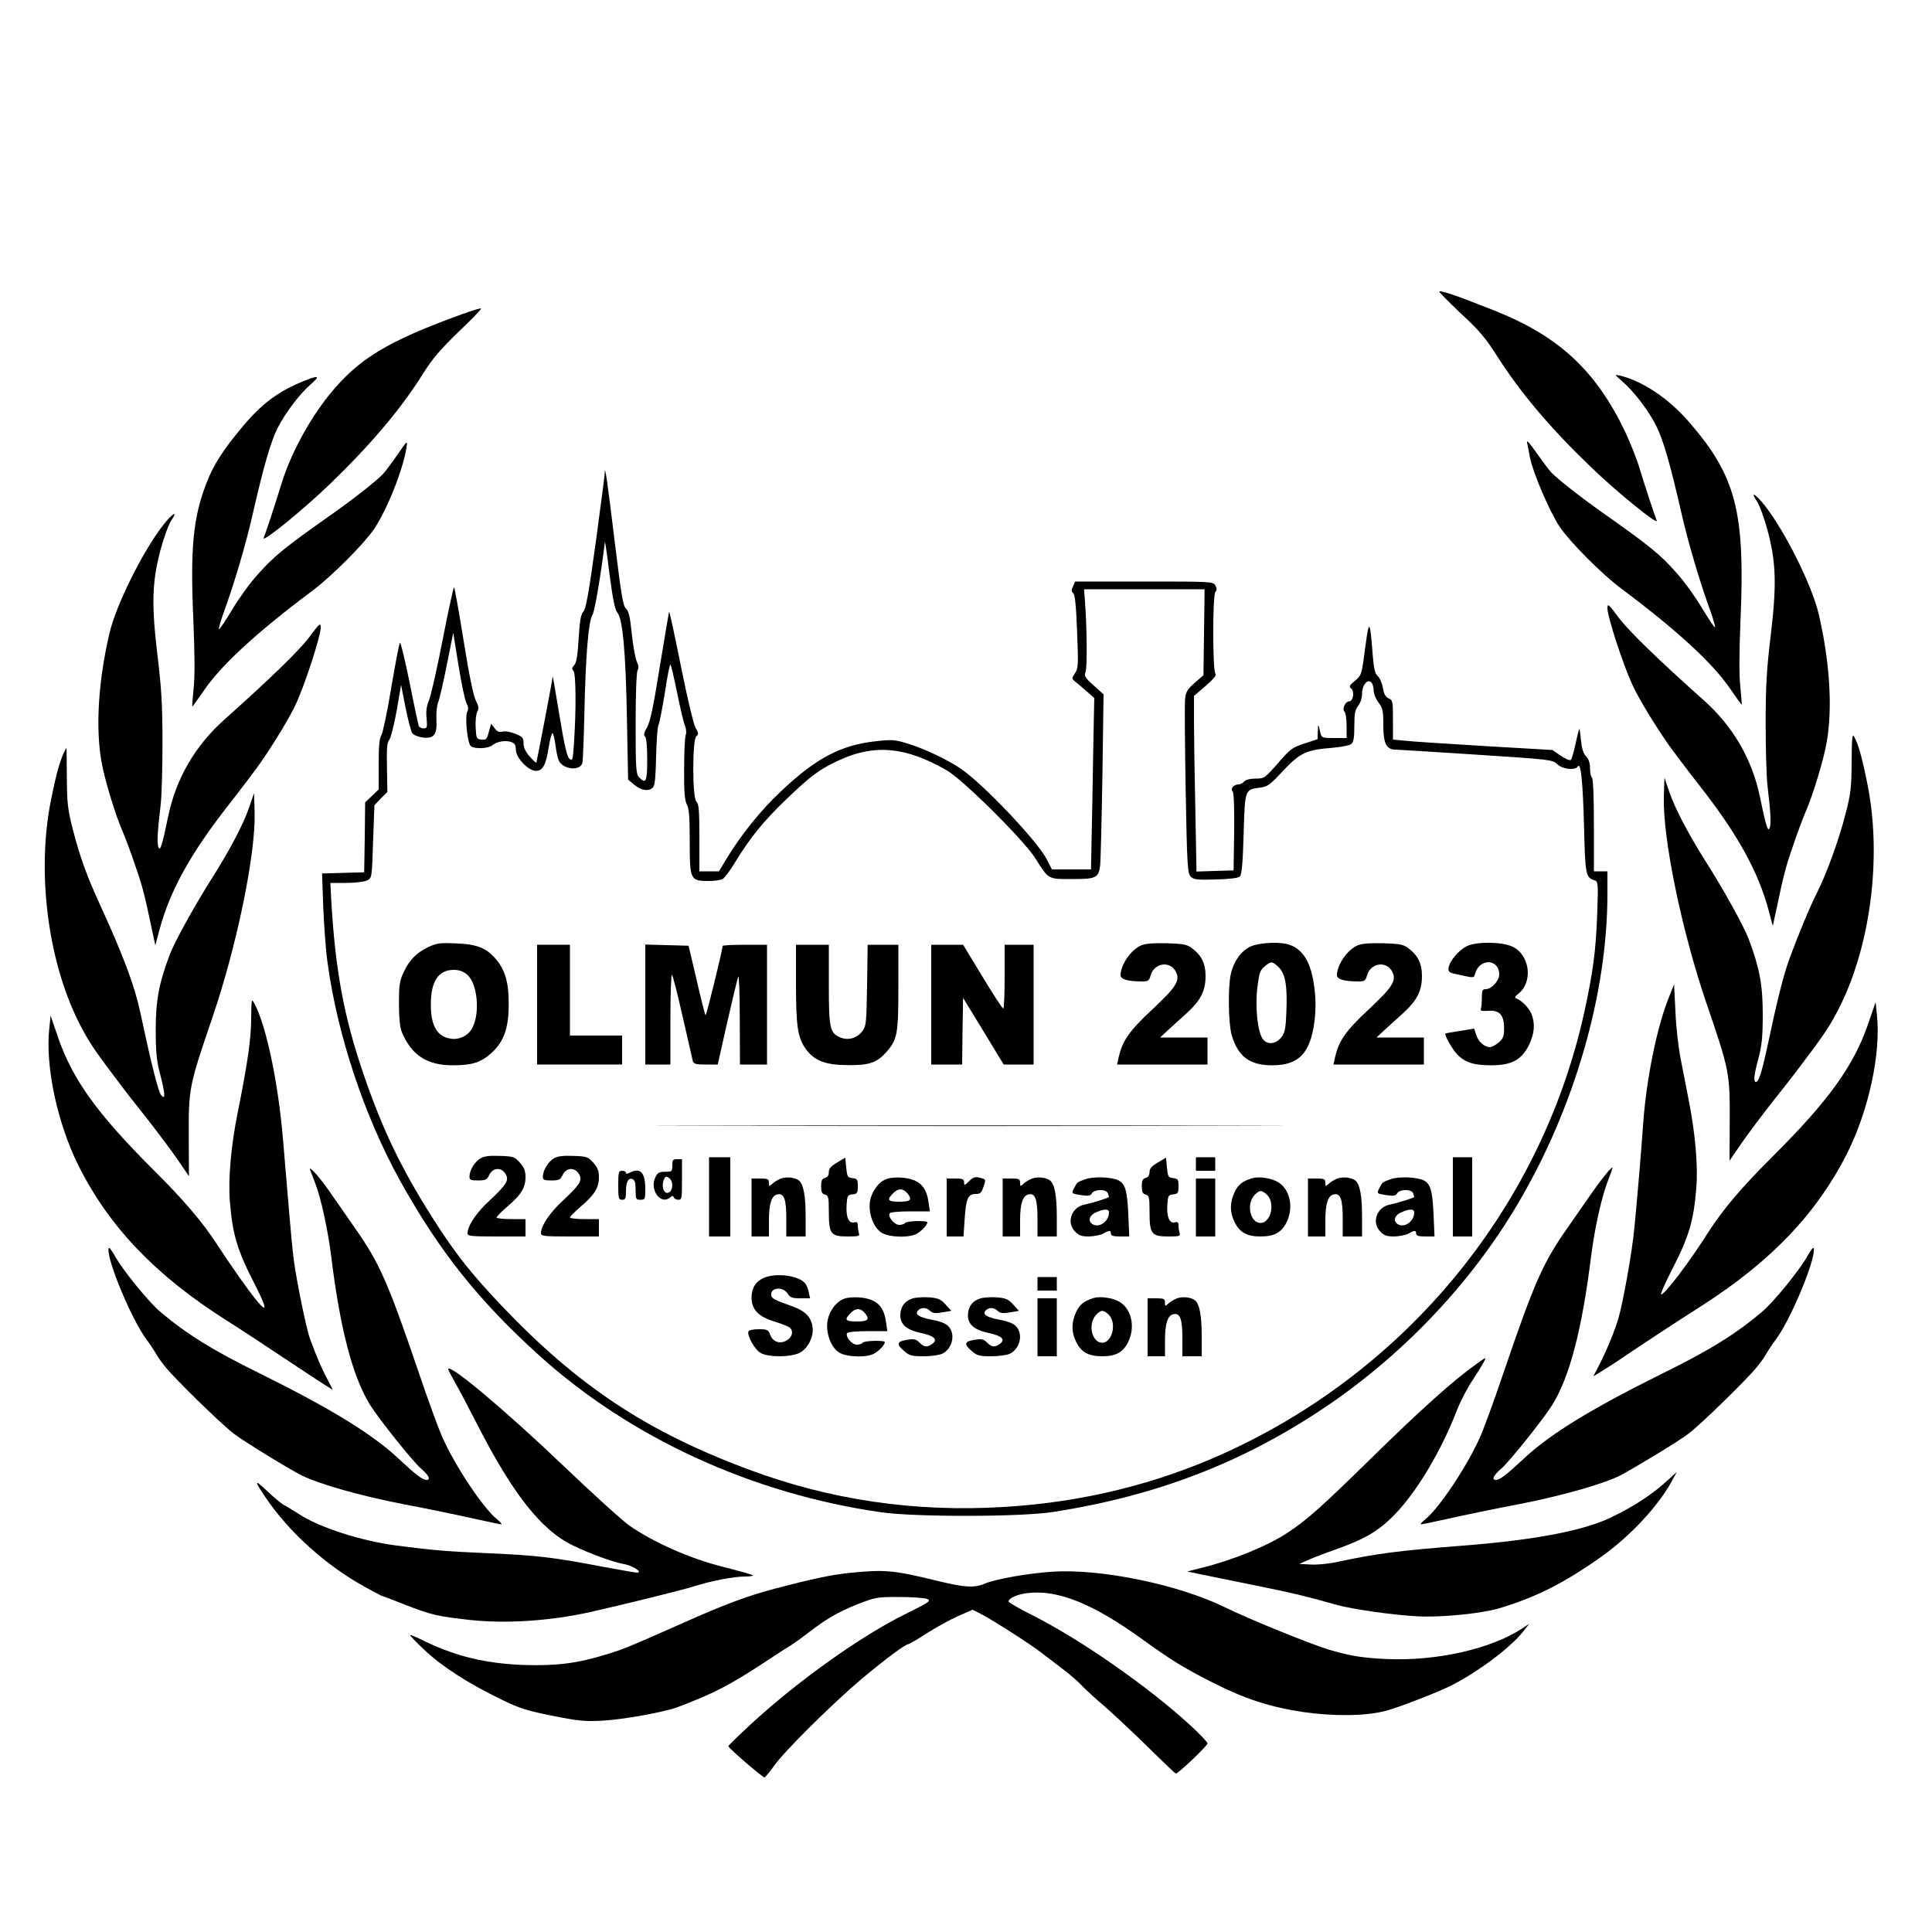 <?xml version="1.0" standalone="no"?>
<!DOCTYPE svg PUBLIC "-//W3C//DTD SVG 20010904//EN"
 "http://www.w3.org/TR/2001/REC-SVG-20010904/DTD/svg10.dtd">
<svg version="1.0" xmlns="http://www.w3.org/2000/svg"
 width="1000pt" height="1000pt" viewBox="0 0 1000 1000"
 preserveAspectRatio="xMidYMid meet">

<g transform="translate(0,1000) scale(0.1,-0.1)"
fill="#000000" stroke="none">
<path d="M7450 8490 c0 -4 51 -55 113 -114 91 -84 127 -126 182 -213 124 -195
275 -374 487 -578 134 -130 356 -310 343 -279 -10 25 -57 166 -90 274 -14 47
-48 131 -74 187 -152 316 -342 492 -672 624 -196 78 -289 110 -289 99z"/>
<path d="M2395 8375 c-391 -141 -541 -233 -692 -420 -106 -133 -201 -309 -248
-465 -33 -108 -80 -249 -90 -274 -13 -31 209 149 343 279 210 203 365 385 481
570 49 78 90 126 184 217 67 64 120 118 117 121 -3 3 -45 -10 -95 -28z"/>
<path d="M8397 8026 c61 -53 136 -151 176 -231 36 -73 72 -195 131 -455 35
-153 97 -362 151 -508 14 -41 24 -76 22 -79 -3 -2 -33 42 -67 99 -34 57 -92
138 -130 180 -85 97 -140 142 -390 318 -108 76 -230 172 -262 206 -14 16 -49
63 -78 104 -32 46 -49 65 -46 50 3 -14 10 -49 15 -78 16 -80 102 -281 154
-359 51 -76 217 -244 318 -319 290 -217 475 -387 565 -520 32 -46 58 -83 59
-81 1 1 -2 43 -7 92 -7 59 -6 179 1 350 24 556 -24 741 -265 1019 -107 124
-241 213 -359 242 -30 6 -29 6 12 -30z"/>
<path d="M1580 8031 c-140 -56 -226 -120 -331 -247 -96 -115 -145 -193 -179
-281 -71 -182 -86 -339 -69 -718 7 -171 8 -291 1 -350 -5 -49 -8 -91 -7 -92 1
-2 27 35 59 81 90 133 275 303 565 520 100 75 267 243 318 319 69 103 151 312
167 421 5 38 5 37 -45 -35 -28 -41 -63 -87 -77 -103 -32 -34 -154 -130 -262
-206 -250 -176 -305 -221 -390 -318 -38 -42 -96 -123 -130 -180 -34 -57 -64
-101 -67 -99 -2 3 8 38 22 79 54 146 116 355 151 508 59 260 95 382 131 455
41 80 116 179 176 230 45 39 35 43 -33 16z"/>
<path d="M3130 7549 c0 -8 -21 -167 -46 -354 -36 -261 -51 -345 -64 -360 -14
-15 -19 -47 -25 -140 -5 -88 -11 -125 -23 -138 -12 -13 -13 -20 -4 -29 13 -13
15 -197 3 -371 -6 -90 -7 -97 -23 -85 -13 10 -26 66 -52 223 -19 116 -35 207
-35 204 -5 -38 -83 -444 -85 -447 -2 -1 -17 13 -35 33 -21 24 -31 46 -31 68 0
28 -5 34 -43 49 -24 10 -52 15 -66 11 -18 -4 -28 0 -41 18 l-18 23 -12 -43
c-10 -38 -14 -42 -38 -39 -26 3 -27 6 -30 63 -2 32 2 69 8 81 10 17 8 29 -8
60 -12 25 -35 135 -63 312 -24 149 -46 272 -49 272 -3 0 -30 -123 -59 -272
-29 -150 -61 -291 -71 -314 -12 -28 -16 -56 -12 -92 4 -47 3 -52 -16 -52 -11
0 -22 6 -25 13 -2 6 -24 108 -47 225 -24 117 -46 209 -50 205 -4 -4 -24 -109
-45 -233 -20 -124 -44 -234 -51 -245 -10 -14 -14 -56 -14 -150 l0 -131 -35
-34 -35 -33 -2 -181 -3 -181 -109 -3 -109 -3 6 -172 c4 -95 13 -224 22 -287
51 -378 192 -801 379 -1137 201 -361 405 -617 716 -898 472 -427 1102 -716
1767 -812 174 -26 730 -25 893 1 534 83 979 254 1404 539 408 274 761 646
1005 1061 291 494 461 1084 461 1599 l0 117 -35 0 -35 0 0 239 c0 149 -4 242
-10 246 -5 3 -10 25 -10 47 0 29 -7 49 -21 64 -14 15 -22 41 -26 83 -3 34 -7
60 -9 58 -2 -2 -10 -37 -19 -77 -9 -41 -19 -78 -24 -83 -5 -5 -28 5 -52 21
l-44 30 -360 21 c-198 12 -384 24 -412 28 l-53 5 0 102 c0 95 -1 102 -22 111
-16 7 -25 22 -30 54 -4 24 -16 52 -27 62 -15 14 -20 38 -26 111 -14 183 -19
187 -39 33 -18 -138 -19 -140 -53 -169 -29 -24 -32 -30 -19 -40 18 -13 10 -66
-10 -66 -20 0 -39 -39 -25 -53 6 -6 11 -39 11 -74 l0 -63 -65 0 c-62 0 -65 1
-71 28 -10 47 -12 48 -13 6 l-1 -40 -67 -22 c-63 -20 -74 -28 -138 -102 -69
-78 -71 -80 -116 -80 -29 0 -51 -6 -59 -15 -7 -8 -20 -15 -30 -15 -24 0 -43
-23 -30 -36 7 -7 9 -87 8 -210 l-3 -199 -96 -3 -96 -3 -6 323 c-4 178 -7 382
-7 455 l0 131 61 52 c42 37 57 56 50 63 -15 15 -15 409 0 424 8 8 8 17 0 32
-12 21 -16 21 -369 21 l-357 0 -11 -25 c-9 -19 -9 -27 1 -35 9 -7 15 -66 20
-199 7 -172 6 -191 -11 -216 -18 -27 -18 -28 6 -47 13 -11 40 -33 59 -50 l35
-31 -2 -91 c-1 -50 -5 -250 -8 -443 l-7 -353 -101 0 -101 0 -28 54 c-49 94
-327 387 -442 466 -68 47 -191 105 -276 131 -68 21 -82 22 -169 12 -179 -20
-308 -88 -489 -260 -102 -95 -208 -227 -283 -352 l-37 -61 -51 0 -50 0 0 174
c0 142 -3 176 -15 186 -22 18 -22 322 -1 339 13 11 12 17 -4 44 -10 18 -43
155 -76 321 -32 159 -59 285 -61 280 -1 -5 -23 -133 -48 -285 -33 -208 -50
-286 -66 -314 -16 -27 -19 -39 -10 -48 7 -7 11 -52 11 -119 0 -114 -7 -129
-43 -90 -15 16 -17 50 -17 276 0 148 4 265 10 276 7 12 5 27 -4 46 -8 16 -19
81 -26 144 -9 89 -16 118 -30 130 -15 12 -25 73 -60 360 -36 298 -50 396 -50
339z m65 -719 c28 -31 44 -207 50 -550 l6 -315 32 -27 c36 -31 78 -36 98 -12
9 11 13 59 15 159 2 79 7 152 12 162 5 10 20 84 33 166 12 81 25 147 29 147 3
0 18 -64 34 -142 16 -79 34 -157 41 -173 7 -17 9 -39 4 -50 -4 -11 -8 -90 -8
-175 -1 -119 3 -162 14 -184 12 -22 15 -66 15 -192 0 -197 3 -204 96 -204 30
0 64 4 74 10 10 5 40 45 65 87 77 127 149 215 266 327 126 121 172 155 272
201 184 85 345 70 557 -52 84 -48 397 -359 457 -453 72 -114 66 -110 192 -110
124 0 136 6 145 67 3 21 8 230 12 464 l6 425 -51 46 c-46 41 -50 49 -42 71 9
23 7 242 -4 375 l-4 52 312 0 312 0 -3 -222 -3 -223 -46 -40 c-38 -34 -46 -47
-49 -85 -3 -25 -1 -237 3 -472 7 -391 10 -429 26 -445 15 -16 33 -18 130 -15
74 2 116 7 125 16 9 9 15 71 19 219 7 233 6 230 83 240 41 5 52 13 120 86 88
94 122 110 252 120 48 4 94 13 102 20 12 10 16 33 16 93 0 65 4 85 20 105 12
15 20 41 20 63 0 43 28 78 48 58 7 -7 12 -25 12 -42 0 -16 11 -44 25 -62 22
-29 25 -42 25 -118 0 -94 16 -126 63 -126 12 0 200 -12 417 -26 387 -25 396
-26 421 -50 28 -26 92 -33 106 -11 15 24 26 -78 32 -314 6 -247 9 -261 53
-275 20 -6 21 -11 15 -178 -7 -189 -22 -301 -68 -511 -222 -998 -909 -1841
-1854 -2273 -357 -163 -742 -258 -1150 -282 -458 -28 -896 36 -1315 192 -533
198 -889 434 -1289 855 -144 153 -221 248 -319 398 -183 281 -287 492 -392
800 -99 290 -144 530 -165 888 l-5 97 82 0 c47 0 94 6 108 13 25 13 25 13 31
201 l7 188 33 35 34 34 -2 126 c-2 98 0 130 11 142 8 9 25 77 39 151 l23 135
23 -117 c13 -65 29 -125 35 -133 6 -9 30 -19 52 -22 60 -8 77 13 73 91 -2 34
2 75 9 91 7 17 27 104 45 195 l33 165 27 -168 c15 -93 33 -181 41 -195 10 -19
11 -33 5 -45 -14 -25 0 -164 18 -179 20 -16 91 -13 112 5 22 19 70 27 98 16
17 -6 23 -16 23 -40 0 -41 65 -109 104 -109 35 0 52 30 66 122 7 43 16 75 20
73 4 -3 11 -30 15 -61 4 -32 11 -67 17 -80 22 -48 113 -57 123 -11 2 12 7 130
10 262 6 289 21 470 41 501 12 17 44 208 65 379 1 5 12 -70 24 -168 17 -130
28 -183 40 -197z"/>
<path d="M2215 5097 c-62 -30 -97 -67 -127 -132 -20 -43 -23 -66 -23 -160 0
-72 5 -122 14 -145 50 -121 130 -174 265 -174 100 0 147 15 202 66 62 57 87
127 87 248 1 110 -17 176 -64 233 -50 60 -99 80 -209 84 -84 4 -101 1 -145
-20z m203 -142 c53 -45 68 -196 27 -275 -20 -40 -69 -64 -113 -56 -70 11 -102
67 -102 176 0 120 38 179 117 180 30 0 50 -7 71 -25z"/>
<path d="M5905 5106 c-53 -24 -105 -101 -105 -154 0 -21 39 -32 111 -32 32 0
37 4 45 32 19 66 103 76 131 17 22 -45 0 -79 -123 -194 -118 -110 -154 -162
-173 -244 l-9 -41 234 0 234 0 0 70 0 70 -122 0 -123 0 46 43 c25 23 69 63 97
88 67 62 92 112 92 187 0 65 -21 108 -73 146 -24 18 -45 21 -130 24 -70 1
-111 -2 -132 -12z"/>
<path d="M6473 5101 c-49 -23 -87 -76 -102 -141 -16 -69 -13 -258 4 -317 33
-112 93 -157 210 -157 138 0 198 63 219 230 7 60 7 110 -1 173 -16 125 -55
194 -126 220 -46 18 -157 13 -204 -8z m147 -109 c34 -35 44 -97 38 -237 -3
-76 -8 -100 -24 -122 -29 -39 -77 -43 -99 -9 -26 39 -39 163 -27 264 9 74 14
90 37 109 34 29 41 29 75 -5z"/>
<path d="M7025 5106 c-53 -24 -105 -101 -105 -154 0 -21 39 -32 111 -32 32 0
37 4 45 32 19 66 103 76 131 17 22 -45 0 -79 -123 -194 -118 -110 -154 -162
-173 -244 l-9 -41 234 0 234 0 0 70 0 70 -122 0 -123 0 46 43 c25 23 69 63 97
88 67 62 92 112 92 187 0 65 -21 108 -73 146 -24 18 -45 21 -130 24 -70 1
-111 -2 -132 -12z"/>
<path d="M7591 5102 c-42 -21 -89 -78 -93 -111 -3 -23 2 -26 57 -37 78 -17 73
-17 81 9 24 79 124 74 124 -7 0 -32 -40 -76 -70 -76 -17 0 -20 -6 -20 -44 0
-24 -2 -50 -5 -58 -4 -10 5 -12 38 -10 58 5 82 -21 82 -90 0 -42 -4 -53 -28
-74 -15 -13 -36 -24 -45 -24 -28 0 -60 28 -71 63 l-11 33 -73 -12 c-39 -6 -73
-12 -75 -13 -9 -4 34 -81 60 -108 41 -43 87 -57 179 -57 103 1 153 27 192 103
30 61 34 114 13 165 -13 30 -50 68 -79 79 -8 3 -5 10 9 21 81 60 64 204 -29
247 -57 25 -188 26 -236 1z"/>
<path d="M2780 4800 l0 -310 220 0 220 0 0 75 0 75 -135 0 -135 0 0 235 0 235
-85 0 -85 0 0 -310z"/>
<path d="M3340 4800 l0 -310 65 0 65 0 0 237 c0 130 4 233 8 228 5 -6 30 -104
56 -220 26 -115 50 -218 52 -227 4 -15 17 -18 67 -18 l62 0 49 218 c27 119 53
226 57 237 4 11 8 -87 8 -217 l1 -238 70 0 70 0 0 310 0 310 -115 0 c-63 0
-115 -3 -115 -6 0 -21 -84 -363 -88 -359 -3 3 -24 85 -46 182 l-42 178 -112 3
-112 3 0 -311z"/>
<path d="M4120 4910 c0 -225 9 -281 51 -340 44 -60 100 -82 213 -83 113 -2
155 12 204 68 57 64 62 94 62 339 l0 216 -79 0 -80 0 -3 -209 c-3 -195 -5
-212 -24 -238 -27 -36 -73 -50 -114 -33 -55 23 -60 47 -60 275 l0 205 -85 0
-85 0 0 -200z"/>
<path d="M4820 4800 l0 -310 80 0 80 0 2 173 3 172 105 -172 105 -173 78 0 77
0 0 310 0 310 -75 0 -75 0 0 -165 c0 -91 -3 -165 -7 -165 -5 0 -53 74 -108
165 l-100 165 -82 0 -83 0 0 -310z"/>
<path d="M3703 4173 c725 -2 1909 -2 2630 0 722 1 129 2 -1318 2 -1447 0
-2037 -1 -1312 -2z"/>
<path d="M2488 4005 c-30 -17 -58 -62 -58 -95 0 -17 6 -20 44 -20 39 0 47 4
58 28 18 38 61 42 83 8 22 -34 10 -54 -80 -139 -69 -63 -115 -132 -115 -170 0
-15 16 -17 150 -17 l150 0 0 45 0 45 -75 0 c-41 0 -75 4 -75 8 0 5 25 30 56
57 71 60 94 98 94 152 0 33 -7 50 -29 75 -27 30 -34 33 -102 35 -53 2 -82 -1
-101 -12z"/>
<path d="M2868 4005 c-30 -17 -58 -62 -58 -95 0 -17 6 -20 44 -20 39 0 47 4
58 28 18 38 61 42 83 8 22 -34 10 -54 -80 -139 -69 -63 -115 -132 -115 -170 0
-15 16 -17 150 -17 l150 0 0 45 0 45 -75 0 c-41 0 -75 4 -75 8 0 5 25 30 56
57 71 60 94 98 94 152 0 33 -7 50 -29 75 -27 30 -34 33 -102 35 -53 2 -82 -1
-101 -12z"/>
<path d="M3670 3805 l0 -205 55 0 55 0 0 205 0 205 -55 0 -55 0 0 -205z"/>
<path d="M4333 3983 c-32 -19 -43 -31 -43 -50 0 -16 -7 -27 -20 -30 -16 -4
-20 -14 -20 -43 0 -29 4 -39 20 -43 18 -5 20 -14 20 -89 0 -115 10 -128 97
-128 55 0 64 2 59 16 -3 9 -6 26 -6 39 0 18 -4 22 -19 18 -28 -7 -43 28 -39
90 3 48 5 52 31 55 24 3 27 7 27 42 0 35 -3 39 -27 42 -26 3 -28 7 -33 55 l-5
51 -42 -25z"/>
<path d="M5993 3983 c-32 -19 -43 -31 -43 -50 0 -16 -7 -27 -20 -30 -16 -4
-20 -14 -20 -43 0 -29 4 -39 20 -43 18 -5 20 -14 20 -89 0 -115 10 -128 97
-128 55 0 64 2 59 16 -3 9 -6 26 -6 39 0 18 -4 22 -19 18 -28 -7 -43 28 -39
90 3 48 5 52 31 55 24 3 27 7 27 42 0 35 -3 39 -27 42 -26 3 -28 7 -33 55 l-5
51 -42 -25z"/>
<path d="M6190 3975 l0 -35 50 0 50 0 0 35 0 35 -50 0 -50 0 0 -35z"/>
<path d="M7520 3805 l0 -205 50 0 50 0 0 205 0 205 -50 0 -50 0 0 -205z"/>
<path d="M3480 3968 c0 -31 -2 -33 -37 -33 -31 0 -40 -5 -51 -29 -31 -63 27
-144 75 -105 13 11 17 11 20 2 3 -7 13 -13 24 -13 18 0 19 8 19 105 l0 105
-25 0 c-22 0 -25 -4 -25 -32z m-12 -70 c16 -16 15 -53 -1 -67 -26 -21 -47 22
-31 63 7 19 16 20 32 4z"/>
<path d="M3200 3865 c0 -68 2 -75 20 -75 17 0 20 7 20 43 0 50 12 72 34 64 12
-5 16 -20 16 -57 0 -47 2 -50 25 -50 24 0 25 3 25 56 0 86 -26 113 -81 84 -13
-7 -19 -7 -19 0 0 5 -9 10 -20 10 -18 0 -20 -7 -20 -75z"/>
<path d="M4040 3899 c-13 -5 -33 -17 -42 -26 -17 -15 -18 -15 -18 5 0 19 -6
22 -45 22 l-45 0 0 -150 0 -150 45 0 45 0 0 83 c0 88 14 130 45 135 33 7 45
-25 45 -125 l0 -93 50 0 50 0 0 103 c0 106 -11 167 -34 186 -20 17 -68 22 -96
10z"/>
<path d="M4593 3899 c-44 -13 -84 -68 -91 -124 -6 -62 21 -131 62 -156 41 -25
151 -27 186 -2 27 18 49 43 50 56 0 11 -108 8 -115 -3 -3 -5 -17 -10 -30 -10
-26 0 -61 42 -50 60 4 6 48 10 107 10 l101 0 -7 47 c-11 82 -48 118 -131 127
-27 3 -64 1 -82 -5z m105 -77 c25 -32 14 -42 -43 -42 -61 0 -67 9 -31 45 26
26 51 25 74 -3z"/>
<path d="M5016 3886 c-24 -23 -26 -23 -26 -6 0 17 -7 20 -45 20 l-45 0 0 -150
0 -150 44 0 43 0 6 89 c7 107 17 131 57 131 24 0 30 6 40 36 14 41 14 40 -22
49 -21 5 -33 1 -52 -19z"/>
<path d="M5340 3899 c-13 -5 -33 -17 -42 -26 -17 -15 -18 -15 -18 5 0 19 -6
22 -45 22 l-45 0 0 -150 0 -150 45 0 45 0 0 83 c0 88 14 130 45 135 33 7 45
-25 45 -125 l0 -93 50 0 50 0 0 103 c0 106 -11 167 -34 186 -20 17 -68 22 -96
10z"/>
<path d="M5617 3896 c-44 -16 -40 -14 -56 -43 -16 -31 -16 -31 35 -39 38 -5
48 -4 56 10 12 21 74 22 82 0 3 -9 6 -17 6 -19 0 -5 -87 -32 -127 -40 -68 -14
-95 -94 -48 -140 19 -20 34 -25 72 -25 26 1 59 7 73 15 32 18 40 18 40 0 0
-11 12 -15 48 -15 l47 0 -5 117 c-6 120 -15 154 -50 173 -34 18 -132 22 -173
6z m123 -172 c0 -44 -48 -80 -82 -62 -29 15 -22 47 15 63 43 19 67 19 67 -1z"/>
<path d="M6479 3901 c-50 -16 -71 -33 -90 -74 -24 -54 -24 -101 1 -152 26 -54
64 -75 135 -75 71 0 109 21 135 75 37 77 17 170 -46 207 -36 21 -100 30 -135
19z m91 -101 c27 -51 0 -130 -45 -130 -55 0 -76 100 -30 146 20 20 29 23 45
14 11 -6 24 -19 30 -30z"/>
<path d="M6920 3899 c-13 -5 -33 -17 -42 -26 -17 -15 -18 -15 -18 5 0 19 -6
22 -45 22 l-45 0 0 -150 0 -150 45 0 45 0 0 83 c0 88 14 130 45 135 33 7 45
-25 45 -125 l0 -93 50 0 50 0 0 103 c0 106 -11 167 -34 186 -20 17 -68 22 -96
10z"/>
<path d="M7197 3896 c-44 -16 -40 -14 -56 -43 -16 -31 -16 -31 35 -39 38 -5
48 -4 56 10 12 21 74 22 82 0 3 -9 6 -17 6 -19 0 -5 -87 -32 -127 -40 -68 -14
-95 -94 -48 -140 19 -20 34 -25 72 -25 26 1 59 7 73 15 32 18 40 18 40 0 0
-11 12 -15 48 -15 l47 0 -5 117 c-6 120 -15 154 -50 173 -34 18 -132 22 -173
6z m123 -172 c0 -44 -48 -80 -82 -62 -29 15 -22 47 15 63 43 19 67 19 67 -1z"/>
<path d="M6190 3750 l0 -150 50 0 50 0 0 150 0 150 -50 0 -50 0 0 -150z"/>
<path d="M3954 3386 c-43 -19 -64 -53 -64 -102 0 -62 35 -98 117 -124 37 -11
72 -25 80 -31 21 -18 15 -47 -12 -65 -35 -23 -74 -11 -88 26 -10 27 -15 30
-59 30 -26 0 -50 -4 -53 -10 -12 -19 32 -98 64 -114 41 -22 152 -21 198 1 45
21 78 88 68 139 -10 55 -42 83 -130 112 -58 20 -81 32 -83 46 -8 41 59 50 84
11 14 -21 24 -25 66 -25 l51 0 -7 32 c-3 17 -12 38 -19 46 -33 40 -150 55
-213 28z"/>
<path d="M5370 3355 l0 -35 50 0 50 0 0 35 0 35 -50 0 -50 0 0 -35z"/>
<path d="M4373 3279 c-44 -13 -84 -68 -91 -124 -6 -62 21 -131 62 -156 41 -25
151 -27 186 -2 27 18 49 43 50 56 0 11 -108 8 -115 -3 -3 -5 -17 -10 -30 -10
-26 0 -61 42 -50 60 4 6 48 10 107 10 l101 0 -7 47 c-11 82 -48 118 -131 127
-27 3 -64 1 -82 -5z m105 -77 c25 -32 14 -42 -43 -42 -61 0 -67 9 -31 45 26
26 51 25 74 -3z"/>
<path d="M4723 3279 c-40 -12 -63 -44 -63 -87 0 -48 33 -76 109 -92 67 -14 87
-34 56 -56 -26 -19 -42 -17 -66 7 -18 18 -28 20 -65 14 -53 -8 -56 -23 -13
-59 26 -23 40 -26 100 -26 41 0 81 6 98 14 44 23 64 84 41 126 -14 26 -39 38
-101 50 -63 12 -84 27 -68 46 15 18 44 18 63 -1 12 -12 26 -14 63 -8 l47 8
-30 33 c-24 27 -38 33 -84 37 -30 2 -69 0 -87 -6z"/>
<path d="M5073 3279 c-40 -12 -63 -44 -63 -87 0 -48 33 -76 109 -92 67 -14 87
-34 56 -56 -26 -19 -42 -17 -66 7 -18 18 -28 20 -65 14 -53 -8 -56 -23 -13
-59 26 -23 40 -26 100 -26 41 0 81 6 98 14 44 23 64 84 41 126 -14 26 -39 38
-101 50 -63 12 -84 27 -68 46 15 18 44 18 63 -1 12 -12 26 -14 63 -8 l47 8
-30 33 c-24 27 -38 33 -84 37 -30 2 -69 0 -87 -6z"/>
<path d="M5659 3281 c-50 -16 -71 -33 -90 -74 -24 -54 -24 -101 1 -152 26 -54
64 -75 135 -75 71 0 109 21 135 75 37 77 17 170 -46 207 -36 21 -100 30 -135
19z m91 -101 c27 -51 0 -130 -45 -130 -55 0 -76 100 -30 146 20 20 29 23 45
14 11 -6 24 -19 30 -30z"/>
<path d="M6090 3279 c-13 -5 -33 -17 -42 -26 -17 -15 -18 -15 -18 5 0 19 -6
22 -45 22 l-45 0 0 -150 0 -150 45 0 45 0 0 83 c0 88 14 130 45 135 33 7 45
-25 45 -125 l0 -93 50 0 50 0 0 103 c0 106 -11 167 -34 186 -20 17 -68 22 -96
10z"/>
<path d="M5370 3130 l0 -150 50 0 50 0 0 150 0 150 -50 0 -50 0 0 -150z"/>
<path d="M9094 7405 c13 -19 37 -85 54 -147 45 -168 49 -282 17 -549 -21 -174
-26 -259 -26 -455 0 -133 4 -279 10 -325 16 -135 19 -193 11 -214 -9 -24 -19
7 -51 162 -40 193 -140 365 -291 499 -233 208 -385 355 -438 425 -55 74 -60
78 -60 50 0 -43 81 -291 128 -393 33 -72 108 -196 185 -308 28 -39 96 -130
169 -223 193 -247 299 -439 353 -641 l21 -79 17 79 c39 185 49 225 87 334 21
63 50 140 63 171 38 85 96 274 112 368 31 177 16 415 -41 661 -35 150 -173
427 -280 564 -48 61 -78 77 -40 21z"/>
<path d="M846 7284 c-107 -137 -245 -414 -280 -564 -57 -246 -72 -484 -41
-661 16 -94 74 -283 112 -368 13 -31 42 -108 63 -171 38 -109 48 -149 87 -334
l17 -79 21 79 c54 202 160 394 353 641 73 93 141 184 169 223 76 110 152 236
185 307 46 98 128 351 128 394 0 28 -5 24 -60 -50 -53 -70 -205 -217 -438
-425 -151 -134 -251 -306 -291 -499 -32 -155 -42 -186 -51 -162 -8 21 -5 79
11 214 6 46 10 192 10 325 0 196 -5 281 -26 455 -32 267 -28 381 17 549 17 62
41 128 54 147 38 56 8 40 -40 -21z"/>
<path d="M9584 6057 c-1 -136 -4 -165 -33 -275 -32 -126 -97 -306 -146 -402
-37 -73 -100 -225 -142 -340 -33 -90 -63 -212 -118 -470 -27 -123 -42 -170
-56 -170 -14 0 -11 36 13 123 17 66 22 110 22 227 0 152 -17 242 -73 390 -26
68 -130 256 -221 399 -90 142 -162 279 -191 366 l-24 70 -3 -100 c-6 -214 92
-690 218 -1060 122 -358 124 -365 123 -621 l-1 -202 56 82 c30 44 103 142 161
216 59 74 116 147 126 161 134 176 171 229 213 310 172 323 235 797 158 1179
-26 132 -48 211 -69 247 -10 18 -12 -5 -13 -130z"/>
<path d="M330 6103 c-22 -48 -40 -114 -66 -243 -77 -383 -14 -856 158 -1179
42 -81 79 -134 213 -310 10 -14 67 -87 126 -161 58 -74 131 -172 161 -216 l56
-82 -1 202 c-1 256 1 263 123 621 126 370 224 846 218 1060 l-3 100 -24 -70
c-29 -87 -101 -224 -191 -366 -91 -143 -195 -331 -221 -399 -56 -148 -73 -238
-73 -390 0 -117 5 -161 22 -227 12 -45 22 -92 22 -104 0 -21 -1 -22 -16 -7
-14 14 -52 165 -109 433 -29 135 -88 291 -204 545 -70 151 -107 254 -143 393
-28 109 -31 138 -32 274 -1 84 -1 153 -2 153 0 0 -7 -12 -14 -27z"/>
<path d="M8639 4840 c-63 -155 -117 -423 -134 -655 -8 -122 -32 -405 -46 -545
-11 -120 -60 -393 -84 -470 -20 -66 -62 -166 -97 -234 l-31 -60 39 24 c21 13
62 39 89 57 98 67 302 201 437 287 357 229 593 477 750 789 111 222 174 516
153 713 l-7 67 -39 -114 c-75 -217 -204 -396 -493 -684 -160 -159 -258 -275
-332 -390 -101 -160 -227 -325 -246 -325 -5 0 18 53 51 118 93 180 117 260
131 432 10 117 -6 290 -41 465 -11 55 -29 147 -40 205 -12 58 -24 168 -27 245
l-7 140 -26 -65z"/>
<path d="M1300 4725 c-1 -106 -18 -226 -69 -480 -35 -173 -51 -348 -41 -465
14 -172 38 -252 131 -432 86 -169 55 -153 -83 42 -41 58 -91 132 -112 165 -74
115 -172 231 -332 390 -289 288 -418 467 -493 684 l-39 114 -7 -67 c-21 -197
42 -491 153 -713 159 -315 396 -563 762 -796 80 -50 219 -142 310 -203 91 -60
183 -121 204 -134 l39 -24 -31 60 c-29 55 -52 108 -89 209 -18 50 -69 299 -83
408 -6 45 -17 163 -25 262 -8 99 -22 259 -30 355 -25 298 -87 593 -149 707
-14 26 -15 22 -16 -82z"/>
<path d="M1605 3945 c4 -11 16 -41 26 -68 30 -75 67 -247 84 -385 46 -374 111
-619 200 -763 47 -75 224 -297 266 -332 39 -34 50 -57 26 -57 -20 0 -55 27
-143 109 -136 128 -348 258 -719 442 -244 120 -379 204 -514 318 -63 53 -199
221 -238 293 -17 30 -29 45 -31 36 -11 -55 118 -365 194 -468 23 -31 47 -68
54 -81 7 -13 27 -41 44 -62 51 -64 297 -304 358 -349 57 -43 281 -180 348
-214 92 -46 308 -107 525 -149 127 -24 291 -58 365 -75 74 -16 139 -30 145
-30 5 0 -5 12 -22 26 -70 55 -217 275 -283 424 -21 47 -77 200 -124 340 -158
464 -203 565 -329 744 -39 56 -93 133 -119 171 -55 82 -123 159 -113 130z"/>
<path d="M8307 3916 c-20 -24 -56 -73 -80 -108 -24 -34 -75 -108 -114 -164
-126 -179 -171 -280 -329 -744 -47 -140 -103 -293 -124 -340 -66 -149 -213
-369 -283 -424 -17 -14 -27 -26 -22 -26 6 0 71 14 145 30 74 17 239 51 365 75
221 43 445 107 527 151 95 52 296 174 346 212 61 45 307 285 358 349 17 21 37
49 44 62 7 13 31 50 54 81 76 103 205 413 194 468 -2 9 -14 -6 -31 -36 -39
-72 -175 -240 -238 -293 -135 -114 -270 -198 -514 -318 -371 -184 -583 -314
-719 -442 -88 -82 -123 -109 -143 -109 -24 0 -13 23 26 57 42 35 219 257 266
332 89 144 153 387 200 765 19 151 56 316 90 401 13 32 23 60 21 62 -2 2 -20
-16 -39 -41z"/>
<path d="M7639 2938 c-121 -87 -282 -231 -549 -493 -253 -248 -324 -311 -425
-378 -102 -68 -286 -143 -445 -182 l-75 -19 135 -28 c74 -15 200 -41 280 -57
133 -27 215 -47 359 -88 79 -22 288 -52 416 -59 120 -7 331 14 423 41 191 57
336 130 530 267 148 105 293 260 365 391 l26 48 -54 -49 c-74 -68 -173 -132
-286 -186 -143 -69 -395 -117 -764 -146 -336 -26 -452 -41 -660 -86 -39 -8
-98 -14 -130 -12 l-60 3 40 18 c22 10 85 35 140 54 159 56 230 97 317 187 112
116 238 327 318 534 17 44 53 115 80 155 52 80 73 117 67 117 -2 0 -24 -14
-48 -32z"/>
<path d="M2320 2913 c0 -4 16 -35 35 -68 19 -33 68 -126 109 -206 189 -371
337 -559 501 -638 91 -44 209 -87 262 -96 45 -7 103 -44 71 -45 -9 0 -88 14
-175 30 -256 49 -340 59 -585 70 -223 10 -282 14 -483 40 -182 23 -404 94
-509 164 -28 18 -62 39 -76 46 -14 7 -54 41 -89 74 -65 62 -67 54 -7 -34 123
-182 315 -354 515 -464 46 -25 85 -46 87 -46 2 0 55 -20 118 -45 138 -54 170
-61 339 -80 188 -20 415 -5 622 41 165 37 485 116 540 134 84 27 205 50 261
50 26 0 44 3 41 6 -4 4 -75 24 -158 45 -168 42 -357 126 -482 213 -37 26 -192
167 -345 313 -295 282 -592 531 -592 496z"/>
<path d="M4400 1859 c-98 -10 -200 -32 -390 -82 -150 -40 -261 -82 -485 -182
-266 -118 -300 -132 -386 -158 -148 -46 -257 -60 -424 -55 -201 7 -359 45
-529 129 -32 16 -61 28 -63 26 -2 -3 32 -38 76 -79 89 -84 224 -171 393 -253
98 -48 134 -59 268 -86 136 -27 168 -30 260 -25 109 6 316 44 385 69 188 71
268 112 454 234 56 37 117 77 135 87 17 11 58 40 91 66 94 72 152 106 255 147
92 36 99 37 215 37 66 0 131 -5 144 -10 22 -10 12 -16 -110 -77 -234 -115
-560 -348 -801 -570 -65 -60 -118 -112 -118 -115 0 -10 177 -162 187 -162 4 1
26 27 48 58 49 72 303 324 456 453 117 98 225 179 241 179 4 0 47 25 95 56 48
31 121 71 162 89 l75 33 36 -18 c67 -34 265 -161 325 -208 33 -25 85 -65 115
-88 30 -23 71 -58 90 -79 19 -20 71 -68 115 -105 44 -38 144 -132 223 -209 79
-78 145 -141 148 -141 13 0 164 144 164 156 0 7 -40 49 -89 94 -218 200 -566
443 -818 570 -68 34 -123 66 -123 71 0 16 45 37 96 43 159 20 343 -55 601
-242 139 -101 215 -148 362 -222 162 -82 292 -125 463 -151 158 -23 323 -22
428 5 64 16 268 95 340 131 139 70 308 197 372 278 l33 42 -35 -23 c-161 -107
-446 -171 -705 -159 -125 6 -187 16 -295 48 -97 29 -421 161 -536 218 -239
118 -641 202 -894 186 -121 -7 -298 -38 -353 -62 -54 -23 -105 -20 -247 15
-226 55 -268 59 -450 41z"/>
</g>
</svg>
